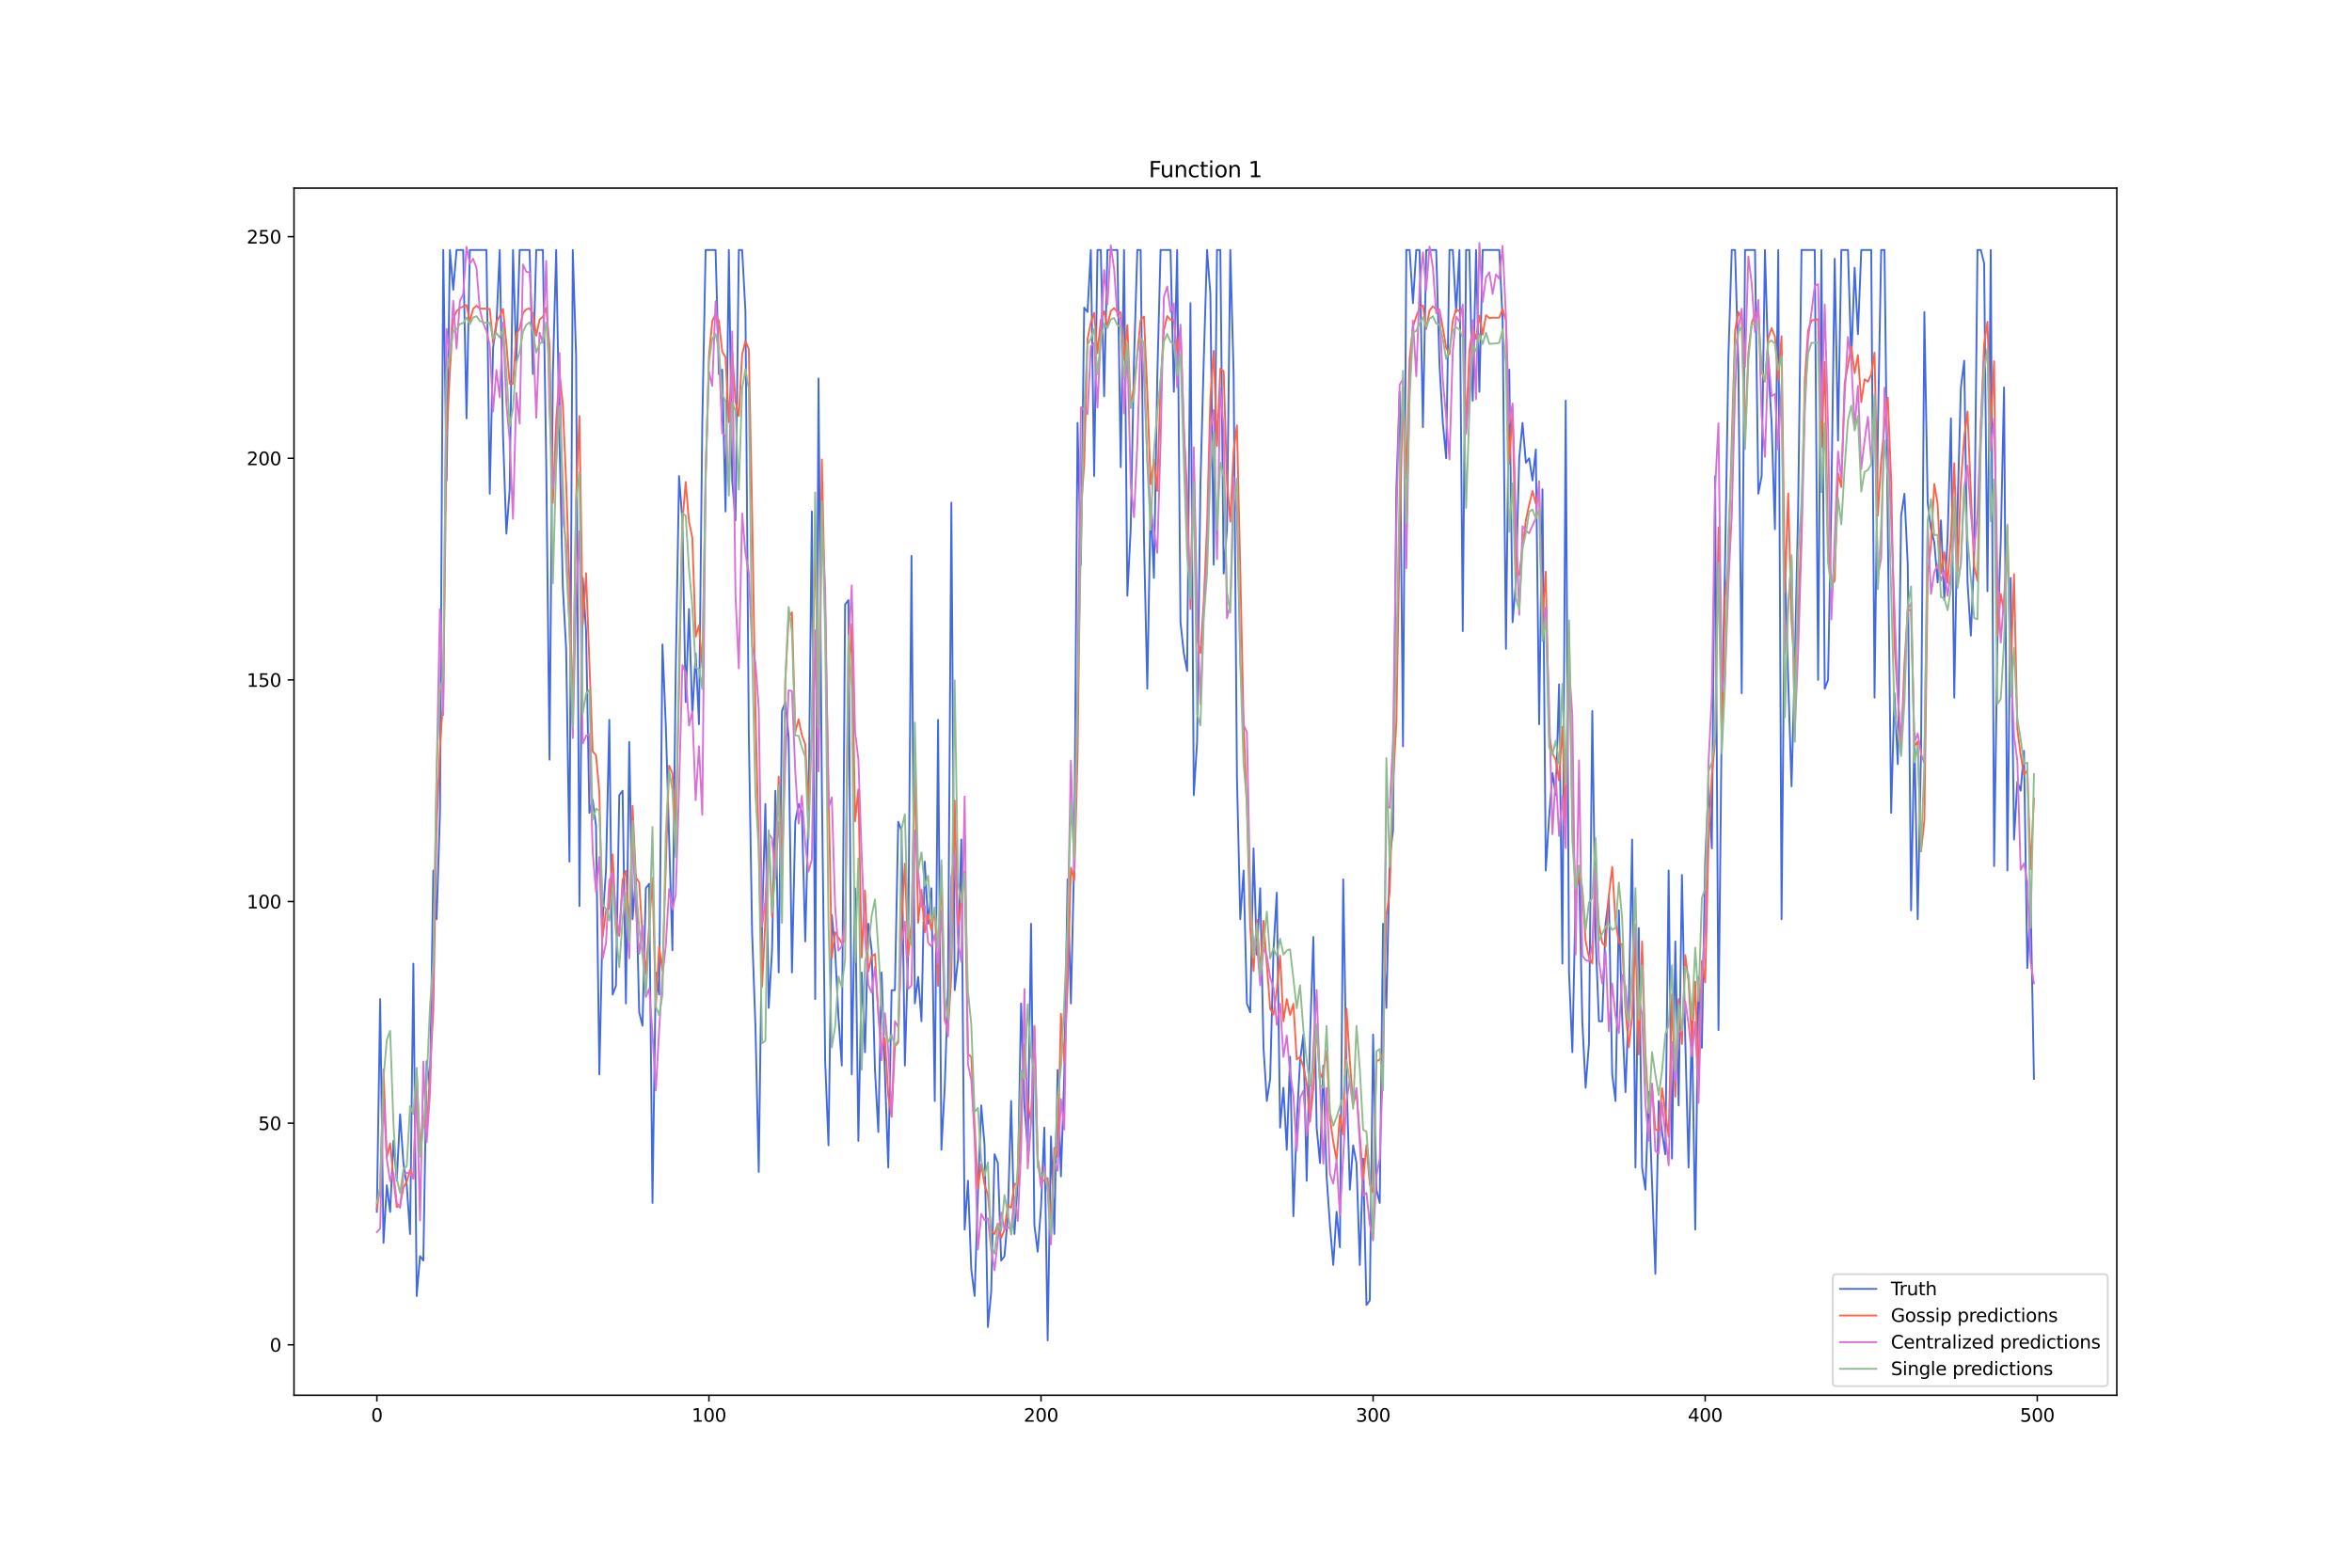 <?xml version="1.0" encoding="utf-8" standalone="no"?>
<!DOCTYPE svg PUBLIC "-//W3C//DTD SVG 1.1//EN"
  "http://www.w3.org/Graphics/SVG/1.1/DTD/svg11.dtd">
<svg xmlns:xlink="http://www.w3.org/1999/xlink" width="1296pt" height="864pt" viewBox="0 0 1296 864" xmlns="http://www.w3.org/2000/svg" version="1.1">
 <defs>
  <style type="text/css">*{stroke-linejoin: round; stroke-linecap: butt}</style>
 </defs>
 <g id="figure_1">
  <g id="patch_1">
   <path d="M 0 864 
L 1296 864 
L 1296 0 
L 0 0 
z
" style="fill: #ffffff"/>
  </g>
  <g id="axes_1">
   <g id="patch_2">
    <path d="M 162 768.96 
L 1166.4 768.96 
L 1166.4 103.68 
L 162 103.68 
z
" style="fill: #ffffff"/>
   </g>
   <g id="matplotlib.axis_1">
    <g id="xtick_1">
     <g id="line2d_1">
      <defs>
       <path id="mee28755e77" d="M 0 0 
L 0 3.5 
" style="stroke: #000000; stroke-width: 0.8"/>
      </defs>
      <g>
       <use xlink:href="#mee28755e77" x="207.655" y="768.96" style="stroke: #000000; stroke-width: 0.8"/>
      </g>
     </g>
     <g id="text_1">
      <!-- 0 -->
      <g transform="translate(204.473 783.558) scale(0.1 -0.1)">
       <defs>
        <path id="DejaVuSans-30" d="M 2034 4250 
Q 1547 4250 1301 3770 
Q 1056 3291 1056 2328 
Q 1056 1369 1301 889 
Q 1547 409 2034 409 
Q 2525 409 2770 889 
Q 3016 1369 3016 2328 
Q 3016 3291 2770 3770 
Q 2525 4250 2034 4250 
z
M 2034 4750 
Q 2819 4750 3233 4129 
Q 3647 3509 3647 2328 
Q 3647 1150 3233 529 
Q 2819 -91 2034 -91 
Q 1250 -91 836 529 
Q 422 1150 422 2328 
Q 422 3509 836 4129 
Q 1250 4750 2034 4750 
z
" transform="scale(0.016)"/>
       </defs>
       <use xlink:href="#DejaVuSans-30"/>
      </g>
     </g>
    </g>
    <g id="xtick_2">
     <g id="line2d_2">
      <g>
       <use xlink:href="#mee28755e77" x="390.639" y="768.96" style="stroke: #000000; stroke-width: 0.8"/>
      </g>
     </g>
     <g id="text_2">
      <!-- 100 -->
      <g transform="translate(381.095 783.558) scale(0.1 -0.1)">
       <defs>
        <path id="DejaVuSans-31" d="M 794 531 
L 1825 531 
L 1825 4091 
L 703 3866 
L 703 4441 
L 1819 4666 
L 2450 4666 
L 2450 531 
L 3481 531 
L 3481 0 
L 794 0 
L 794 531 
z
" transform="scale(0.016)"/>
       </defs>
       <use xlink:href="#DejaVuSans-31"/>
       <use xlink:href="#DejaVuSans-30" x="63.623"/>
       <use xlink:href="#DejaVuSans-30" x="127.246"/>
      </g>
     </g>
    </g>
    <g id="xtick_3">
     <g id="line2d_3">
      <g>
       <use xlink:href="#mee28755e77" x="573.623" y="768.96" style="stroke: #000000; stroke-width: 0.8"/>
      </g>
     </g>
     <g id="text_3">
      <!-- 200 -->
      <g transform="translate(564.079 783.558) scale(0.1 -0.1)">
       <defs>
        <path id="DejaVuSans-32" d="M 1228 531 
L 3431 531 
L 3431 0 
L 469 0 
L 469 531 
Q 828 903 1448 1529 
Q 2069 2156 2228 2338 
Q 2531 2678 2651 2914 
Q 2772 3150 2772 3378 
Q 2772 3750 2511 3984 
Q 2250 4219 1831 4219 
Q 1534 4219 1204 4116 
Q 875 4013 500 3803 
L 500 4441 
Q 881 4594 1212 4672 
Q 1544 4750 1819 4750 
Q 2544 4750 2975 4387 
Q 3406 4025 3406 3419 
Q 3406 3131 3298 2873 
Q 3191 2616 2906 2266 
Q 2828 2175 2409 1742 
Q 1991 1309 1228 531 
z
" transform="scale(0.016)"/>
       </defs>
       <use xlink:href="#DejaVuSans-32"/>
       <use xlink:href="#DejaVuSans-30" x="63.623"/>
       <use xlink:href="#DejaVuSans-30" x="127.246"/>
      </g>
     </g>
    </g>
    <g id="xtick_4">
     <g id="line2d_4">
      <g>
       <use xlink:href="#mee28755e77" x="756.607" y="768.96" style="stroke: #000000; stroke-width: 0.8"/>
      </g>
     </g>
     <g id="text_4">
      <!-- 300 -->
      <g transform="translate(747.063 783.558) scale(0.1 -0.1)">
       <defs>
        <path id="DejaVuSans-33" d="M 2597 2516 
Q 3050 2419 3304 2112 
Q 3559 1806 3559 1356 
Q 3559 666 3084 287 
Q 2609 -91 1734 -91 
Q 1441 -91 1130 -33 
Q 819 25 488 141 
L 488 750 
Q 750 597 1062 519 
Q 1375 441 1716 441 
Q 2309 441 2620 675 
Q 2931 909 2931 1356 
Q 2931 1769 2642 2001 
Q 2353 2234 1838 2234 
L 1294 2234 
L 1294 2753 
L 1863 2753 
Q 2328 2753 2575 2939 
Q 2822 3125 2822 3475 
Q 2822 3834 2567 4026 
Q 2313 4219 1838 4219 
Q 1578 4219 1281 4162 
Q 984 4106 628 3988 
L 628 4550 
Q 988 4650 1302 4700 
Q 1616 4750 1894 4750 
Q 2613 4750 3031 4423 
Q 3450 4097 3450 3541 
Q 3450 3153 3228 2886 
Q 3006 2619 2597 2516 
z
" transform="scale(0.016)"/>
       </defs>
       <use xlink:href="#DejaVuSans-33"/>
       <use xlink:href="#DejaVuSans-30" x="63.623"/>
       <use xlink:href="#DejaVuSans-30" x="127.246"/>
      </g>
     </g>
    </g>
    <g id="xtick_5">
     <g id="line2d_5">
      <g>
       <use xlink:href="#mee28755e77" x="939.591" y="768.96" style="stroke: #000000; stroke-width: 0.8"/>
      </g>
     </g>
     <g id="text_5">
      <!-- 400 -->
      <g transform="translate(930.047 783.558) scale(0.1 -0.1)">
       <defs>
        <path id="DejaVuSans-34" d="M 2419 4116 
L 825 1625 
L 2419 1625 
L 2419 4116 
z
M 2253 4666 
L 3047 4666 
L 3047 1625 
L 3713 1625 
L 3713 1100 
L 3047 1100 
L 3047 0 
L 2419 0 
L 2419 1100 
L 313 1100 
L 313 1709 
L 2253 4666 
z
" transform="scale(0.016)"/>
       </defs>
       <use xlink:href="#DejaVuSans-34"/>
       <use xlink:href="#DejaVuSans-30" x="63.623"/>
       <use xlink:href="#DejaVuSans-30" x="127.246"/>
      </g>
     </g>
    </g>
    <g id="xtick_6">
     <g id="line2d_6">
      <g>
       <use xlink:href="#mee28755e77" x="1122.575" y="768.96" style="stroke: #000000; stroke-width: 0.8"/>
      </g>
     </g>
     <g id="text_6">
      <!-- 500 -->
      <g transform="translate(1113.032 783.558) scale(0.1 -0.1)">
       <defs>
        <path id="DejaVuSans-35" d="M 691 4666 
L 3169 4666 
L 3169 4134 
L 1269 4134 
L 1269 2991 
Q 1406 3038 1543 3061 
Q 1681 3084 1819 3084 
Q 2600 3084 3056 2656 
Q 3513 2228 3513 1497 
Q 3513 744 3044 326 
Q 2575 -91 1722 -91 
Q 1428 -91 1123 -41 
Q 819 9 494 109 
L 494 744 
Q 775 591 1075 516 
Q 1375 441 1709 441 
Q 2250 441 2565 725 
Q 2881 1009 2881 1497 
Q 2881 1984 2565 2268 
Q 2250 2553 1709 2553 
Q 1456 2553 1204 2497 
Q 953 2441 691 2322 
L 691 4666 
z
" transform="scale(0.016)"/>
       </defs>
       <use xlink:href="#DejaVuSans-35"/>
       <use xlink:href="#DejaVuSans-30" x="63.623"/>
       <use xlink:href="#DejaVuSans-30" x="127.246"/>
      </g>
     </g>
    </g>
   </g>
   <g id="matplotlib.axis_2">
    <g id="ytick_1">
     <g id="line2d_7">
      <defs>
       <path id="m6840a56224" d="M 0 0 
L -3.5 0 
" style="stroke: #000000; stroke-width: 0.8"/>
      </defs>
      <g>
       <use xlink:href="#m6840a56224" x="162" y="741.163" style="stroke: #000000; stroke-width: 0.8"/>
      </g>
     </g>
     <g id="text_7">
      <!-- 0 -->
      <g transform="translate(148.637 744.962) scale(0.1 -0.1)">
       <use xlink:href="#DejaVuSans-30"/>
      </g>
     </g>
    </g>
    <g id="ytick_2">
     <g id="line2d_8">
      <g>
       <use xlink:href="#m6840a56224" x="162" y="619.017" style="stroke: #000000; stroke-width: 0.8"/>
      </g>
     </g>
     <g id="text_8">
      <!-- 50 -->
      <g transform="translate(142.275 622.816) scale(0.1 -0.1)">
       <use xlink:href="#DejaVuSans-35"/>
       <use xlink:href="#DejaVuSans-30" x="63.623"/>
      </g>
     </g>
    </g>
    <g id="ytick_3">
     <g id="line2d_9">
      <g>
       <use xlink:href="#m6840a56224" x="162" y="496.87" style="stroke: #000000; stroke-width: 0.8"/>
      </g>
     </g>
     <g id="text_9">
      <!-- 100 -->
      <g transform="translate(135.912 500.669) scale(0.1 -0.1)">
       <use xlink:href="#DejaVuSans-31"/>
       <use xlink:href="#DejaVuSans-30" x="63.623"/>
       <use xlink:href="#DejaVuSans-30" x="127.246"/>
      </g>
     </g>
    </g>
    <g id="ytick_4">
     <g id="line2d_10">
      <g>
       <use xlink:href="#m6840a56224" x="162" y="374.724" style="stroke: #000000; stroke-width: 0.8"/>
      </g>
     </g>
     <g id="text_10">
      <!-- 150 -->
      <g transform="translate(135.912 378.523) scale(0.1 -0.1)">
       <use xlink:href="#DejaVuSans-31"/>
       <use xlink:href="#DejaVuSans-35" x="63.623"/>
       <use xlink:href="#DejaVuSans-30" x="127.246"/>
      </g>
     </g>
    </g>
    <g id="ytick_5">
     <g id="line2d_11">
      <g>
       <use xlink:href="#m6840a56224" x="162" y="252.577" style="stroke: #000000; stroke-width: 0.8"/>
      </g>
     </g>
     <g id="text_11">
      <!-- 200 -->
      <g transform="translate(135.912 256.377) scale(0.1 -0.1)">
       <use xlink:href="#DejaVuSans-32"/>
       <use xlink:href="#DejaVuSans-30" x="63.623"/>
       <use xlink:href="#DejaVuSans-30" x="127.246"/>
      </g>
     </g>
    </g>
    <g id="ytick_6">
     <g id="line2d_12">
      <g>
       <use xlink:href="#m6840a56224" x="162" y="130.431" style="stroke: #000000; stroke-width: 0.8"/>
      </g>
     </g>
     <g id="text_12">
      <!-- 250 -->
      <g transform="translate(135.912 134.23) scale(0.1 -0.1)">
       <use xlink:href="#DejaVuSans-32"/>
       <use xlink:href="#DejaVuSans-35" x="63.623"/>
       <use xlink:href="#DejaVuSans-30" x="127.246"/>
      </g>
     </g>
    </g>
   </g>
   <g id="line2d_13">
    <path d="M 207.655 667.875 
L 209.484 550.615 
L 211.314 684.976 
L 213.144 653.218 
L 214.974 667.875 
L 216.804 628.788 
L 218.634 650.775 
L 220.463 614.131 
L 222.293 641.003 
L 224.123 653.218 
L 225.953 680.09 
L 227.783 531.071 
L 229.613 714.291 
L 231.442 692.304 
L 233.272 694.747 
L 235.102 584.816 
L 236.932 599.473 
L 238.762 479.77 
L 240.592 506.642 
L 242.422 448.012 
L 244.251 137.76 
L 246.081 264.792 
L 247.911 137.76 
L 249.741 159.746 
L 251.571 137.76 
L 255.23 137.76 
L 257.06 230.591 
L 258.89 137.76 
L 268.039 137.76 
L 269.869 272.121 
L 271.699 191.504 
L 273.529 179.29 
L 275.359 137.76 
L 277.189 240.363 
L 279.018 294.107 
L 280.848 269.678 
L 282.678 137.76 
L 284.508 198.833 
L 286.338 137.76 
L 291.827 137.76 
L 293.657 206.162 
L 295.487 137.76 
L 299.147 137.76 
L 300.976 255.02 
L 302.806 418.697 
L 304.636 206.162 
L 306.466 137.76 
L 308.296 242.806 
L 310.126 323.422 
L 311.956 357.623 
L 313.785 474.884 
L 315.615 137.76 
L 317.445 196.39 
L 319.275 499.313 
L 321.105 318.537 
L 322.935 347.852 
L 324.764 448.012 
L 326.594 440.683 
L 328.424 455.34 
L 330.254 592.144 
L 332.084 506.642 
L 333.914 479.77 
L 335.743 396.71 
L 337.573 548.172 
L 339.403 543.286 
L 341.233 438.24 
L 343.063 435.797 
L 344.893 553.058 
L 346.723 408.925 
L 348.552 506.642 
L 350.382 482.213 
L 352.212 557.943 
L 354.042 565.272 
L 355.872 489.541 
L 357.702 487.098 
L 359.531 662.989 
L 361.361 535.957 
L 363.191 548.172 
L 365.021 355.18 
L 366.851 399.153 
L 370.51 523.742 
L 372.34 369.838 
L 374.17 262.349 
L 376 286.778 
L 377.83 386.938 
L 379.66 335.637 
L 381.489 394.267 
L 383.319 360.066 
L 385.149 399.153 
L 386.979 233.034 
L 388.809 137.76 
L 394.298 137.76 
L 396.128 206.162 
L 397.958 203.719 
L 399.788 281.893 
L 401.618 137.76 
L 403.448 264.792 
L 405.277 286.778 
L 407.107 137.76 
L 408.937 137.76 
L 410.767 171.961 
L 412.597 404.039 
L 414.427 513.971 
L 416.256 565.272 
L 418.086 645.889 
L 419.916 509.085 
L 421.746 443.126 
L 423.576 555.5 
L 425.406 523.742 
L 427.236 435.797 
L 429.065 535.957 
L 430.895 391.824 
L 432.725 386.938 
L 434.555 406.482 
L 436.385 535.957 
L 438.215 452.898 
L 440.044 443.126 
L 441.874 448.012 
L 443.704 518.857 
L 445.534 445.569 
L 447.364 281.893 
L 449.194 550.615 
L 451.023 208.605 
L 452.853 433.354 
L 454.683 584.816 
L 456.513 631.231 
L 458.343 504.199 
L 460.173 523.742 
L 462.003 560.386 
L 463.832 587.259 
L 465.662 333.194 
L 467.492 330.751 
L 469.322 592.144 
L 471.152 489.541 
L 472.982 628.788 
L 474.811 535.957 
L 476.641 579.93 
L 478.471 509.085 
L 480.301 523.742 
L 482.131 589.701 
L 483.961 623.902 
L 485.79 535.957 
L 487.62 592.144 
L 489.45 643.446 
L 491.28 545.729 
L 493.11 545.729 
L 494.94 452.898 
L 496.77 457.783 
L 498.599 587.259 
L 500.429 523.742 
L 502.259 306.322 
L 504.089 553.058 
L 505.919 538.4 
L 507.749 562.829 
L 509.578 474.884 
L 511.408 509.085 
L 513.238 489.541 
L 515.068 606.802 
L 516.898 396.71 
L 518.728 633.674 
L 520.557 599.473 
L 522.387 543.286 
L 524.217 277.007 
L 526.047 545.729 
L 527.877 528.628 
L 529.707 462.669 
L 531.536 677.647 
L 533.366 650.775 
L 535.196 699.633 
L 537.026 714.291 
L 538.856 658.103 
L 540.686 609.245 
L 542.516 631.231 
L 544.345 731.391 
L 546.175 711.848 
L 548.005 636.117 
L 549.835 641.003 
L 551.665 694.747 
L 553.495 692.304 
L 555.324 670.318 
L 557.154 606.802 
L 558.984 680.09 
L 560.814 650.775 
L 562.644 553.058 
L 564.474 609.245 
L 566.303 633.674 
L 568.133 509.085 
L 569.963 675.204 
L 571.793 689.861 
L 573.623 665.432 
L 575.453 621.459 
L 577.283 738.72 
L 579.112 626.345 
L 580.942 680.09 
L 582.772 589.701 
L 584.602 648.332 
L 586.432 592.144 
L 588.262 484.656 
L 590.091 553.058 
L 591.921 472.441 
L 593.751 233.034 
L 595.581 311.208 
L 597.411 169.518 
L 599.241 171.961 
L 601.07 137.76 
L 602.9 262.349 
L 604.73 137.76 
L 606.56 137.76 
L 608.39 218.376 
L 610.22 137.76 
L 615.709 137.76 
L 617.539 257.463 
L 619.369 137.76 
L 621.199 328.308 
L 623.029 291.664 
L 624.858 198.833 
L 626.688 137.76 
L 628.518 137.76 
L 630.348 296.55 
L 632.178 379.61 
L 634.008 277.007 
L 635.837 318.537 
L 637.667 208.605 
L 639.497 137.76 
L 644.987 137.76 
L 646.817 215.934 
L 648.646 137.76 
L 650.476 342.966 
L 652.306 360.066 
L 654.136 369.838 
L 655.966 167.075 
L 657.796 438.24 
L 659.625 408.925 
L 661.455 267.235 
L 663.285 198.833 
L 665.115 137.76 
L 666.945 162.189 
L 668.775 311.208 
L 670.604 137.76 
L 672.434 137.76 
L 674.264 316.094 
L 676.094 291.664 
L 677.924 137.76 
L 679.754 206.162 
L 681.583 428.468 
L 683.413 506.642 
L 685.243 479.77 
L 687.073 553.058 
L 688.903 557.943 
L 690.733 467.555 
L 692.563 526.185 
L 694.392 489.541 
L 696.222 577.487 
L 698.052 606.802 
L 699.882 594.587 
L 701.712 523.742 
L 703.542 491.984 
L 705.371 621.459 
L 707.201 599.473 
L 709.031 633.674 
L 710.861 582.373 
L 712.691 670.318 
L 714.521 619.017 
L 716.35 584.816 
L 718.18 570.158 
L 720.01 650.775 
L 721.84 572.601 
L 723.67 516.414 
L 725.5 621.459 
L 727.33 641.003 
L 729.159 587.259 
L 730.989 648.332 
L 732.819 675.204 
L 734.649 697.19 
L 736.479 667.875 
L 738.309 687.419 
L 740.138 484.656 
L 741.968 594.587 
L 743.798 655.66 
L 745.628 631.231 
L 747.458 641.003 
L 749.288 697.19 
L 751.117 638.56 
L 752.947 719.177 
L 754.777 716.734 
L 756.607 570.158 
L 758.437 655.66 
L 760.267 662.989 
L 762.097 509.085 
L 763.926 555.5 
L 765.756 472.441 
L 767.586 457.783 
L 769.416 269.678 
L 771.246 215.934 
L 773.076 411.368 
L 774.905 137.76 
L 776.735 137.76 
L 778.565 167.075 
L 780.395 137.76 
L 782.225 137.76 
L 784.055 235.477 
L 785.884 137.76 
L 791.374 137.76 
L 793.204 201.276 
L 795.034 233.034 
L 796.864 252.577 
L 798.693 137.76 
L 800.523 137.76 
L 802.353 171.961 
L 804.183 137.76 
L 806.013 347.852 
L 807.843 137.76 
L 809.672 137.76 
L 811.502 220.819 
L 813.332 137.76 
L 815.162 215.934 
L 816.992 137.76 
L 826.141 137.76 
L 827.971 176.847 
L 829.801 357.623 
L 831.63 203.719 
L 833.46 342.966 
L 835.29 320.979 
L 837.12 252.577 
L 838.95 233.034 
L 840.78 255.02 
L 842.61 252.577 
L 844.439 264.792 
L 846.269 247.692 
L 848.099 399.153 
L 849.929 269.678 
L 851.759 479.77 
L 853.589 450.455 
L 855.418 426.025 
L 857.248 438.24 
L 859.078 377.167 
L 860.908 531.071 
L 862.738 220.819 
L 864.568 535.957 
L 866.397 579.93 
L 868.227 491.984 
L 870.057 477.327 
L 871.887 562.829 
L 873.717 599.473 
L 875.547 575.044 
L 877.377 391.824 
L 879.206 516.414 
L 881.036 562.829 
L 882.866 562.829 
L 884.696 509.085 
L 886.526 494.427 
L 888.356 592.144 
L 890.185 606.802 
L 892.015 501.756 
L 893.845 560.386 
L 895.675 601.916 
L 897.505 553.058 
L 899.335 462.669 
L 901.164 643.446 
L 902.994 511.528 
L 904.824 643.446 
L 906.654 655.66 
L 908.484 601.916 
L 912.144 702.076 
L 913.973 606.802 
L 915.803 623.902 
L 917.633 636.117 
L 919.463 479.77 
L 921.293 638.56 
L 923.123 518.857 
L 924.952 609.245 
L 926.782 482.213 
L 928.612 572.601 
L 930.442 643.446 
L 932.272 562.829 
L 934.102 677.647 
L 935.931 538.4 
L 937.761 577.487 
L 939.591 474.884 
L 941.421 433.354 
L 943.251 467.555 
L 945.081 262.349 
L 946.911 567.715 
L 948.74 394.267 
L 950.57 308.765 
L 952.4 196.39 
L 954.23 137.76 
L 956.06 137.76 
L 957.89 201.276 
L 959.719 382.053 
L 961.549 137.76 
L 967.039 137.76 
L 968.869 272.121 
L 970.698 262.349 
L 972.528 137.76 
L 974.358 201.276 
L 976.188 233.034 
L 978.018 291.664 
L 979.848 137.76 
L 981.678 506.642 
L 983.507 311.208 
L 985.337 374.724 
L 987.167 433.354 
L 988.997 364.952 
L 990.827 279.45 
L 992.657 137.76 
L 999.976 137.76 
L 1001.806 374.724 
L 1003.636 137.76 
L 1005.465 379.61 
L 1007.295 374.724 
L 1009.125 274.564 
L 1010.955 142.646 
L 1012.785 242.806 
L 1014.615 137.76 
L 1018.274 137.76 
L 1020.104 198.833 
L 1021.934 147.532 
L 1023.764 184.176 
L 1025.594 137.76 
L 1031.083 137.76 
L 1032.913 384.496 
L 1034.743 237.92 
L 1036.573 137.76 
L 1038.403 137.76 
L 1042.062 448.012 
L 1043.892 382.053 
L 1045.722 421.139 
L 1047.552 284.336 
L 1049.382 272.121 
L 1051.211 311.208 
L 1053.041 501.756 
L 1054.871 404.039 
L 1056.701 506.642 
L 1058.531 413.811 
L 1060.361 171.961 
L 1062.191 277.007 
L 1064.02 291.664 
L 1065.85 298.993 
L 1067.68 320.979 
L 1069.51 286.778 
L 1071.34 330.751 
L 1073.17 296.55 
L 1074.999 230.591 
L 1076.829 384.496 
L 1078.659 279.45 
L 1080.489 213.491 
L 1082.319 198.833 
L 1084.149 320.979 
L 1085.978 350.295 
L 1087.808 306.322 
L 1089.638 137.76 
L 1091.468 137.76 
L 1093.298 145.089 
L 1095.128 325.865 
L 1096.958 137.76 
L 1098.787 477.327 
L 1100.617 352.737 
L 1102.447 298.993 
L 1104.277 213.491 
L 1106.107 479.77 
L 1107.937 318.537 
L 1109.766 462.669 
L 1111.596 430.911 
L 1113.426 435.797 
L 1115.256 413.811 
L 1117.086 533.514 
L 1118.916 496.87 
L 1120.745 594.587 
L 1120.745 594.587 
" clip-path="url(#p7996b3b58b)" style="fill: none; stroke: #4169e1; stroke-linecap: square"/>
   </g>
   <g id="line2d_14">
    <path d="M 207.655 666.096 
L 209.484 654.826 
L 211.314 589.386 
L 213.144 637.691 
L 214.974 630.165 
L 216.804 649.684 
L 218.634 665.278 
L 220.463 664.202 
L 222.293 654.427 
L 224.123 651.271 
L 225.953 644.785 
L 227.783 649.574 
L 229.613 590.646 
L 231.442 634.261 
L 233.272 615.12 
L 235.102 624.541 
L 238.762 557.172 
L 240.592 454.982 
L 242.422 412.228 
L 244.251 384.603 
L 246.081 241.779 
L 247.911 204.149 
L 249.741 175.745 
L 251.571 171.559 
L 253.401 169.711 
L 257.06 168.15 
L 258.89 177.236 
L 260.72 170.12 
L 262.55 168.509 
L 264.38 170.09 
L 266.209 170.075 
L 269.869 170.279 
L 271.699 189.051 
L 273.529 177.439 
L 275.359 174.287 
L 277.189 170.229 
L 279.018 189.555 
L 280.848 211.512 
L 282.678 211.495 
L 284.508 184.244 
L 286.338 181.061 
L 288.168 172.589 
L 289.997 170.446 
L 291.827 170.054 
L 293.657 172.689 
L 295.487 184.989 
L 297.317 176.175 
L 299.147 174.516 
L 300.976 169.636 
L 302.806 190.875 
L 304.636 277.165 
L 306.466 232.137 
L 308.296 205.716 
L 310.126 222.943 
L 311.956 265.697 
L 313.785 321.241 
L 315.615 394.991 
L 317.445 274.193 
L 319.275 229.266 
L 321.105 344.077 
L 322.935 315.92 
L 326.594 414.195 
L 328.424 416.215 
L 330.254 436.601 
L 332.084 516.281 
L 333.914 501.83 
L 335.743 500.691 
L 337.573 470.84 
L 339.403 508.272 
L 341.233 515.763 
L 343.063 484.994 
L 344.893 479.904 
L 346.723 513.402 
L 348.552 444.132 
L 350.382 483.444 
L 352.212 486.335 
L 354.042 516.584 
L 355.872 536.576 
L 359.531 483.942 
L 361.361 555.208 
L 363.191 521.686 
L 365.021 535.117 
L 368.681 421.985 
L 370.51 426.126 
L 372.34 455.111 
L 374.17 378.524 
L 376 288.276 
L 377.83 265.649 
L 379.66 287.624 
L 381.489 296.402 
L 383.319 350.959 
L 385.149 344.652 
L 386.979 367.776 
L 388.809 264.838 
L 390.639 196.327 
L 392.469 177.007 
L 394.298 172.92 
L 396.128 176.976 
L 397.958 193.827 
L 399.788 196.837 
L 401.618 232.758 
L 403.448 193.51 
L 405.277 221.195 
L 407.107 229.283 
L 408.937 195.317 
L 410.767 187.942 
L 412.597 192.366 
L 414.427 281.939 
L 416.256 392.383 
L 418.086 465.845 
L 419.916 543.809 
L 421.746 506.939 
L 423.576 460.573 
L 425.406 505.214 
L 427.236 471.955 
L 429.065 427.939 
L 430.895 483.493 
L 432.725 375.559 
L 434.555 340.021 
L 436.385 337.468 
L 438.215 403.365 
L 440.044 396.409 
L 441.874 405.248 
L 443.704 410.203 
L 445.534 444.127 
L 447.364 401.715 
L 449.194 290.13 
L 451.023 408.833 
L 452.853 253.216 
L 454.683 338.007 
L 458.343 527.86 
L 460.173 513.787 
L 463.832 519.836 
L 465.662 518.288 
L 467.492 379.829 
L 469.322 343.929 
L 471.152 452.59 
L 472.982 435.112 
L 474.811 527.711 
L 476.641 490.825 
L 478.471 535.448 
L 480.301 527.084 
L 482.131 525.779 
L 483.961 558.984 
L 485.79 577.871 
L 487.62 572.213 
L 489.45 603.873 
L 491.28 615.556 
L 493.11 576.701 
L 494.94 574.474 
L 496.77 507.507 
L 498.599 475.977 
L 500.429 526.847 
L 502.259 508.195 
L 504.089 424.828 
L 505.919 508.572 
L 507.749 490.413 
L 509.578 513.853 
L 511.408 503.773 
L 513.238 512.424 
L 515.068 500.392 
L 516.898 543.437 
L 518.728 477.049 
L 520.557 562.387 
L 522.387 567.351 
L 524.217 537.508 
L 526.047 441.212 
L 527.877 511.684 
L 531.536 480.31 
L 533.366 581.023 
L 535.196 582.544 
L 537.026 620.182 
L 538.856 655.103 
L 540.686 641.665 
L 542.516 652.99 
L 544.345 658.42 
L 546.175 678.328 
L 548.005 680.083 
L 549.835 674.349 
L 551.665 682.249 
L 553.495 677.802 
L 555.324 664.294 
L 557.154 665.651 
L 558.984 652.307 
L 560.814 653.243 
L 562.644 615.519 
L 564.474 575.343 
L 566.303 608.173 
L 568.133 618.069 
L 569.963 565.812 
L 571.793 638.495 
L 573.623 649.682 
L 575.453 650.723 
L 577.283 649.261 
L 579.112 676.381 
L 580.942 632.629 
L 582.772 637.586 
L 584.602 558.711 
L 586.432 585.409 
L 588.262 544.412 
L 590.091 478.268 
L 591.921 485.188 
L 593.751 416.852 
L 595.581 281.839 
L 597.411 255.989 
L 599.241 186.969 
L 601.07 177.9 
L 602.9 172.393 
L 604.73 194.678 
L 606.56 176.458 
L 608.39 171.554 
L 610.22 179.759 
L 612.05 171.397 
L 613.879 169.798 
L 615.709 172.125 
L 617.539 172.222 
L 619.369 198.214 
L 621.199 179.166 
L 623.029 223.793 
L 624.858 213.213 
L 628.518 176.419 
L 630.348 174.439 
L 632.178 216.026 
L 634.008 266.907 
L 635.837 253.12 
L 637.667 270.554 
L 639.497 211.026 
L 641.327 182.096 
L 643.157 174.15 
L 644.987 176.221 
L 646.817 176.488 
L 648.646 194.12 
L 650.476 180.876 
L 652.306 236.428 
L 654.136 270.809 
L 655.966 335.668 
L 657.796 256.819 
L 659.625 352.185 
L 661.455 359.9 
L 663.285 331.645 
L 665.115 289.536 
L 666.945 219.435 
L 668.775 193.37 
L 670.604 245.791 
L 672.434 203.228 
L 674.264 204.707 
L 676.094 264.945 
L 677.924 287.555 
L 679.754 248.359 
L 681.583 234.441 
L 683.413 313.971 
L 685.243 398.512 
L 687.073 445.701 
L 688.903 511.53 
L 690.733 535.148 
L 692.563 507.001 
L 694.392 536.135 
L 696.222 507.511 
L 699.882 555.883 
L 701.712 559.192 
L 703.542 545.577 
L 705.371 526.713 
L 707.201 562.87 
L 709.031 550.649 
L 710.861 559.377 
L 712.691 553.203 
L 714.521 583.909 
L 716.35 582.526 
L 718.18 587.811 
L 720.01 597.176 
L 721.84 618.184 
L 723.67 599.929 
L 725.5 564.863 
L 727.33 594.468 
L 729.159 590.46 
L 730.989 579.182 
L 732.819 616.062 
L 734.649 629.178 
L 736.479 639.455 
L 738.309 614.453 
L 740.138 625.399 
L 741.968 555.837 
L 743.798 584.838 
L 745.628 608.8 
L 747.458 601.505 
L 751.117 650.058 
L 752.947 631.181 
L 754.777 652.657 
L 756.607 657.218 
L 758.437 584.992 
L 760.267 583.932 
L 762.097 580.016 
L 763.926 504.245 
L 765.756 491.589 
L 767.586 431.597 
L 769.416 398.289 
L 771.246 297.053 
L 773.076 213.647 
L 774.905 263.929 
L 776.735 197.639 
L 778.565 180.106 
L 780.395 174.314 
L 782.225 169.542 
L 784.055 168.328 
L 785.884 181.247 
L 787.714 171.147 
L 789.544 168.812 
L 791.374 170.581 
L 793.204 170.712 
L 795.034 180.832 
L 796.864 191.688 
L 798.693 195.244 
L 800.523 176.665 
L 802.353 170.348 
L 804.183 171.621 
L 806.013 171.623 
L 807.843 236.483 
L 809.672 193.219 
L 811.502 180.753 
L 813.332 186.782 
L 815.162 174.059 
L 816.992 184.446 
L 818.822 173.66 
L 820.651 175.313 
L 822.481 175.056 
L 824.311 175.122 
L 826.141 175.034 
L 827.971 170.288 
L 829.801 176.706 
L 831.63 255.549 
L 833.46 224.946 
L 835.29 314.743 
L 837.12 316.963 
L 840.78 286.754 
L 842.61 278.108 
L 844.439 270.611 
L 846.269 277.569 
L 848.099 270.074 
L 849.929 341.141 
L 851.759 315.089 
L 853.589 405.063 
L 855.418 415.192 
L 857.248 418.718 
L 859.078 430.186 
L 860.908 400.568 
L 862.738 453.769 
L 864.568 348.072 
L 866.397 450.419 
L 868.227 493.239 
L 870.057 481.653 
L 871.887 490.726 
L 873.717 518.687 
L 875.547 527.597 
L 877.377 530.975 
L 879.206 478.894 
L 881.036 509.644 
L 882.866 519.581 
L 884.696 521.775 
L 886.526 493.29 
L 888.356 477.766 
L 890.185 507.713 
L 892.015 519.393 
L 893.845 520.524 
L 895.675 556.341 
L 897.505 577.218 
L 899.335 560.174 
L 901.164 516.767 
L 902.994 581.152 
L 904.824 518.827 
L 906.654 580.298 
L 908.484 612.503 
L 910.314 598.92 
L 912.144 622.421 
L 913.973 623.213 
L 915.803 599.695 
L 919.463 626.384 
L 921.293 547.963 
L 923.123 604.42 
L 924.952 550.65 
L 926.782 575.387 
L 928.612 526.433 
L 930.442 541.059 
L 932.272 574.755 
L 934.102 541.007 
L 935.931 593.296 
L 937.761 529.585 
L 939.591 541.438 
L 941.421 464.798 
L 943.251 427.553 
L 945.081 408.114 
L 946.911 290.662 
L 948.74 408.968 
L 950.57 328.911 
L 952.4 308.604 
L 954.23 242.728 
L 956.06 182.18 
L 957.89 171.953 
L 959.719 176.175 
L 961.549 240.43 
L 963.379 194.557 
L 965.209 177.962 
L 967.039 173.407 
L 968.869 171.657 
L 970.698 204.461 
L 972.528 210.339 
L 974.358 186.292 
L 976.188 180.884 
L 978.018 185.393 
L 979.848 209.771 
L 981.678 185.267 
L 983.507 326.597 
L 985.337 271.938 
L 987.167 342.156 
L 988.997 373.244 
L 990.827 339.639 
L 992.657 289.907 
L 994.486 209.261 
L 996.316 182.022 
L 998.146 176.742 
L 999.976 176.11 
L 1001.806 175.996 
L 1003.636 246.335 
L 1005.465 199.45 
L 1007.295 300.667 
L 1009.125 321.916 
L 1010.955 320.175 
L 1012.785 260.829 
L 1014.615 268.395 
L 1016.444 211.32 
L 1020.104 191.059 
L 1021.934 205.688 
L 1023.764 195.664 
L 1025.594 221.664 
L 1027.424 209.017 
L 1029.253 210.387 
L 1031.083 206.3 
L 1032.913 194.384 
L 1034.743 284.154 
L 1036.573 253.931 
L 1038.403 234.09 
L 1040.232 219.172 
L 1042.062 264.727 
L 1043.892 355.679 
L 1047.552 411.556 
L 1049.382 365.647 
L 1051.211 336.338 
L 1053.041 336.093 
L 1054.871 411.438 
L 1056.701 408.634 
L 1058.531 469.262 
L 1060.361 452.336 
L 1062.191 317.418 
L 1064.02 300.172 
L 1065.85 266.76 
L 1067.68 277.742 
L 1069.51 316.046 
L 1071.34 304.324 
L 1073.17 321.24 
L 1074.999 296.835 
L 1076.829 255.318 
L 1078.659 315.184 
L 1080.489 266.142 
L 1082.319 240.931 
L 1084.149 226.768 
L 1085.978 271.599 
L 1087.808 312.105 
L 1089.638 320.312 
L 1091.468 234.866 
L 1093.298 189.384 
L 1095.128 177.343 
L 1096.958 234.868 
L 1098.787 199.06 
L 1100.617 350.236 
L 1102.447 327.347 
L 1104.277 337.261 
L 1106.107 290.339 
L 1107.937 371.297 
L 1109.766 316.437 
L 1111.596 401.781 
L 1113.426 416.089 
L 1115.256 426.954 
L 1117.086 424.653 
L 1118.916 479.018 
L 1120.745 440.038 
L 1120.745 440.038 
" clip-path="url(#p7996b3b58b)" style="fill: none; stroke: #ff6347; stroke-linecap: square"/>
   </g>
   <g id="line2d_15">
    <path d="M 207.655 679.068 
L 209.484 677.043 
L 211.314 604.414 
L 213.144 638.965 
L 214.974 650.977 
L 216.804 646.282 
L 218.634 662.836 
L 220.463 665.676 
L 222.293 647.316 
L 224.123 646.354 
L 225.953 646.752 
L 227.783 649.553 
L 229.613 600.137 
L 231.442 672.633 
L 233.272 585.046 
L 235.102 629.555 
L 236.932 602.729 
L 238.762 535.943 
L 240.592 425.672 
L 242.422 335.868 
L 244.251 394.165 
L 246.081 181.262 
L 247.911 196.579 
L 249.741 165.811 
L 251.571 192.173 
L 253.401 165.961 
L 255.23 162.155 
L 257.06 136.052 
L 258.89 145.432 
L 260.72 142.6 
L 262.55 147.729 
L 264.38 170.514 
L 266.209 178.059 
L 268.039 182.297 
L 269.869 190.312 
L 271.699 226.81 
L 273.529 203.882 
L 275.359 219.085 
L 277.189 177.826 
L 279.018 222.422 
L 280.848 242.488 
L 282.678 285.967 
L 284.508 216.518 
L 286.338 233.461 
L 288.168 145.796 
L 289.997 149.816 
L 291.827 150.162 
L 293.657 181.417 
L 295.487 230.223 
L 297.317 183.359 
L 299.147 188.919 
L 300.976 143.782 
L 302.806 226.705 
L 304.636 269.551 
L 306.466 252.473 
L 308.296 194.581 
L 310.126 286.021 
L 311.956 298.366 
L 313.785 346.702 
L 315.615 406.737 
L 317.445 328.208 
L 319.275 292.782 
L 321.105 409.754 
L 322.935 405.559 
L 324.764 404.469 
L 326.594 469.746 
L 328.424 491.711 
L 330.254 472.306 
L 332.084 528.244 
L 333.914 519.735 
L 335.743 485.358 
L 337.573 481.005 
L 339.403 504.231 
L 341.233 514.545 
L 343.063 488.667 
L 344.893 498.539 
L 346.723 528.19 
L 348.552 460.959 
L 350.382 501.872 
L 352.212 525.706 
L 354.042 510.143 
L 355.872 549.447 
L 357.702 544.973 
L 359.531 569.722 
L 361.361 600.99 
L 363.191 567.837 
L 365.021 537.823 
L 366.851 521.334 
L 368.681 489.998 
L 370.51 501.172 
L 372.34 493.08 
L 374.17 434.796 
L 376 366.561 
L 377.83 370.646 
L 379.66 399.935 
L 381.489 392.15 
L 383.319 441.023 
L 385.149 411.272 
L 386.979 449.072 
L 388.809 261.606 
L 390.639 204.999 
L 392.469 212.711 
L 394.298 165.999 
L 396.128 194.64 
L 397.958 238.755 
L 399.788 240.222 
L 401.618 267.752 
L 403.448 182.671 
L 405.277 327.957 
L 407.107 368.411 
L 408.937 283.019 
L 410.767 305.006 
L 412.597 315.726 
L 414.427 356.235 
L 416.256 365.31 
L 418.086 390.222 
L 419.916 510.839 
L 421.746 496.244 
L 423.576 459.496 
L 425.406 462.048 
L 427.236 483.962 
L 429.065 452.927 
L 430.895 479.204 
L 432.725 419.467 
L 434.555 380.475 
L 436.385 380.9 
L 438.215 425.223 
L 440.044 453.912 
L 441.874 438.557 
L 443.704 464.879 
L 445.534 480.372 
L 447.364 473.622 
L 449.194 347.407 
L 451.023 425.114 
L 452.853 286.132 
L 454.683 324.608 
L 456.513 445.493 
L 458.343 439.449 
L 460.173 499.6 
L 462.003 523.88 
L 463.832 521.568 
L 465.662 507.196 
L 467.492 357.43 
L 469.322 322.632 
L 471.152 403.138 
L 472.982 418.536 
L 474.811 472.207 
L 476.641 515.612 
L 478.471 542.733 
L 480.301 547.059 
L 482.131 532.899 
L 483.961 557.077 
L 485.79 584.333 
L 487.62 558.438 
L 489.45 579.065 
L 491.28 615.01 
L 493.11 562.811 
L 494.94 566.059 
L 496.77 519.871 
L 498.599 507.914 
L 500.429 545.037 
L 502.259 543.08 
L 504.089 457.622 
L 505.919 480.783 
L 507.749 499.828 
L 509.578 499.251 
L 511.408 519.553 
L 513.238 521.63 
L 515.068 515.192 
L 516.898 531.216 
L 518.728 501.886 
L 520.557 559.451 
L 522.387 571.184 
L 524.217 483.358 
L 526.047 470.459 
L 527.877 519.475 
L 529.707 530.035 
L 531.536 439.009 
L 533.366 586.578 
L 535.196 595.345 
L 537.026 626.901 
L 538.856 688.637 
L 540.686 669.014 
L 542.516 672.425 
L 544.345 671.507 
L 546.175 688.536 
L 548.005 700.084 
L 549.835 683.05 
L 551.665 668.294 
L 553.495 677.707 
L 555.324 676.281 
L 557.154 677.556 
L 558.984 659.915 
L 560.814 672.928 
L 562.644 633.736 
L 564.474 545.081 
L 566.303 644.011 
L 568.133 618.743 
L 569.963 565.391 
L 571.793 638.913 
L 573.623 654.497 
L 575.453 643.253 
L 577.283 656.752 
L 579.112 685.848 
L 580.942 640.104 
L 582.772 645.259 
L 584.602 605.677 
L 586.432 622.573 
L 588.262 510.405 
L 590.091 419.196 
L 591.921 479.959 
L 593.751 375.932 
L 595.581 224.437 
L 597.411 225.98 
L 599.241 228.222 
L 601.07 190.761 
L 602.9 189.041 
L 604.73 224.584 
L 606.56 184.49 
L 608.39 148.82 
L 610.22 167.83 
L 612.05 135.25 
L 613.879 148.035 
L 615.709 174.061 
L 617.539 175.939 
L 619.369 227.835 
L 621.199 192.41 
L 623.029 266.116 
L 624.858 285.047 
L 626.688 244.75 
L 628.518 186.029 
L 630.348 207.331 
L 632.178 252.916 
L 634.008 278.437 
L 635.837 292.388 
L 637.667 304.698 
L 639.497 243.894 
L 641.327 163.7 
L 643.157 157.848 
L 644.987 171.932 
L 646.817 167.345 
L 648.646 213.52 
L 650.476 178.919 
L 652.306 235.922 
L 654.136 287.354 
L 655.966 324.19 
L 657.796 246.512 
L 659.625 334.547 
L 661.455 387.952 
L 663.285 336.216 
L 665.115 306.077 
L 666.945 237.073 
L 668.775 225.98 
L 670.604 308.178 
L 672.434 213.891 
L 674.264 236.169 
L 676.094 340.806 
L 677.924 333.293 
L 679.754 262.761 
L 681.583 284.336 
L 683.413 363.831 
L 685.243 399.463 
L 687.073 403.554 
L 688.903 491.713 
L 690.733 522.002 
L 692.563 519.05 
L 694.392 542.961 
L 696.222 522.081 
L 698.052 526.864 
L 699.882 538.745 
L 701.712 544.455 
L 703.542 564.809 
L 705.371 553.296 
L 707.201 582.512 
L 709.031 570.724 
L 710.861 591.132 
L 712.691 603.684 
L 714.521 634.28 
L 716.35 605.015 
L 718.18 601.193 
L 720.01 625.768 
L 721.84 613.162 
L 723.67 578.096 
L 725.5 545.617 
L 727.33 597.234 
L 729.159 641.382 
L 730.989 599.563 
L 732.819 647.139 
L 734.649 652.324 
L 736.479 639.521 
L 738.309 669.682 
L 740.138 637.044 
L 741.968 606.441 
L 743.798 595.231 
L 745.628 607.152 
L 747.458 599.537 
L 749.288 631.03 
L 751.117 658.953 
L 752.947 657.496 
L 754.777 674.501 
L 756.607 683.661 
L 758.437 648.135 
L 760.267 638.527 
L 762.097 587.482 
L 763.926 444.092 
L 765.756 445.223 
L 767.586 408.319 
L 769.416 291.408 
L 771.246 212.027 
L 773.076 208.8 
L 774.905 313.169 
L 776.735 213.926 
L 778.565 176.789 
L 780.395 207.357 
L 782.225 158.385 
L 784.055 139.034 
L 785.884 159.761 
L 787.714 135.867 
L 789.544 147.285 
L 791.374 172.694 
L 793.204 170.52 
L 795.034 209.685 
L 796.864 229.558 
L 798.693 253.151 
L 800.523 193.282 
L 802.353 174.59 
L 804.183 177.19 
L 806.013 167.789 
L 807.843 239.157 
L 809.672 215.554 
L 811.502 176.396 
L 813.332 219.971 
L 815.162 133.92 
L 816.992 166.401 
L 818.822 152.911 
L 820.651 150.018 
L 822.481 162.015 
L 824.311 151.221 
L 826.141 153.617 
L 827.971 135.477 
L 829.801 174.302 
L 831.63 233.264 
L 833.46 222.369 
L 835.29 284.455 
L 837.12 338.806 
L 838.95 290.019 
L 840.78 292.575 
L 842.61 293.881 
L 844.439 289.604 
L 846.269 285.725 
L 848.099 265.243 
L 849.929 350.055 
L 851.759 334.793 
L 853.589 388.896 
L 855.418 459.703 
L 857.248 426.696 
L 859.078 460.719 
L 860.908 438.835 
L 862.738 467.384 
L 864.568 367.382 
L 866.397 394.244 
L 868.227 526.107 
L 870.057 419.056 
L 871.887 526.746 
L 873.717 529.07 
L 875.547 529.786 
L 877.377 520.62 
L 879.206 477.469 
L 881.036 529.732 
L 882.866 542.104 
L 884.696 524.248 
L 886.526 568.301 
L 888.356 542.023 
L 890.185 559.856 
L 892.015 569.322 
L 893.845 537.296 
L 895.675 543.603 
L 897.505 565.766 
L 899.335 536.002 
L 901.164 509.673 
L 902.994 549.025 
L 904.824 559.546 
L 906.654 608.054 
L 908.484 628.714 
L 910.314 597.175 
L 912.144 634.37 
L 913.973 635.771 
L 915.803 607.844 
L 919.463 642.237 
L 921.293 574.246 
L 923.123 596.08 
L 924.952 569.528 
L 926.782 566.757 
L 928.612 551.921 
L 930.442 564.554 
L 932.272 582.276 
L 934.102 563.168 
L 935.931 607.881 
L 937.761 539.485 
L 939.591 510.504 
L 941.421 420.347 
L 943.251 383.64 
L 945.081 268.827 
L 946.911 233.29 
L 948.74 381.027 
L 950.57 371.391 
L 952.4 320.992 
L 954.23 284.442 
L 956.06 215.088 
L 957.89 181.035 
L 959.719 170.122 
L 961.549 202.4 
L 963.379 141.326 
L 965.209 156.001 
L 967.039 182.96 
L 968.869 165.311 
L 970.698 229.169 
L 972.528 251.805 
L 974.358 196.174 
L 976.188 218.313 
L 978.018 217.061 
L 979.848 247.871 
L 981.678 211.64 
L 983.507 359.99 
L 987.167 308.087 
L 988.997 402.175 
L 990.827 358.769 
L 992.657 299.628 
L 994.486 226.964 
L 996.316 186.544 
L 999.976 157.543 
L 1001.806 156.624 
L 1003.636 231.266 
L 1005.465 167.837 
L 1007.295 235.048 
L 1009.125 341.42 
L 1010.955 297.015 
L 1012.785 248.836 
L 1014.615 263.978 
L 1016.444 217.75 
L 1018.274 185.731 
L 1020.104 199.079 
L 1021.934 235.83 
L 1023.764 212.658 
L 1025.594 258.531 
L 1027.424 242.881 
L 1029.253 229.71 
L 1031.083 253.889 
L 1032.913 226.74 
L 1034.743 317.549 
L 1036.573 307.69 
L 1038.403 213.678 
L 1040.232 243.127 
L 1042.062 286.717 
L 1045.722 383.977 
L 1047.552 407.643 
L 1049.382 376.465 
L 1051.211 335.465 
L 1053.041 332.438 
L 1054.871 409.163 
L 1056.701 404.183 
L 1058.531 415.38 
L 1060.361 420.71 
L 1062.191 289.465 
L 1064.02 327.342 
L 1065.85 315.217 
L 1067.68 311.363 
L 1069.51 319.965 
L 1071.34 314.594 
L 1073.17 328.402 
L 1074.999 315.394 
L 1076.829 287.37 
L 1078.659 322.386 
L 1080.489 310.642 
L 1082.319 268.735 
L 1084.149 256.561 
L 1085.978 282.798 
L 1087.808 303.403 
L 1089.638 283.245 
L 1091.468 234.257 
L 1093.298 199.304 
L 1095.128 194.221 
L 1096.958 248.388 
L 1098.787 230.592 
L 1100.617 315.893 
L 1102.447 354.21 
L 1106.107 303.607 
L 1107.937 363.818 
L 1109.766 405.398 
L 1111.596 419.291 
L 1113.426 479.345 
L 1115.256 475.877 
L 1117.086 485.909 
L 1118.916 530.228 
L 1120.745 541.945 
L 1120.745 541.945 
" clip-path="url(#p7996b3b58b)" style="fill: none; stroke: #da70d6; stroke-linecap: square"/>
   </g>
   <g id="line2d_16">
    <path d="M 207.655 663.111 
L 209.484 654.656 
L 211.314 594.215 
L 213.144 573.057 
L 214.974 568.125 
L 216.804 619.568 
L 218.634 649.513 
L 220.463 657.482 
L 222.293 644.482 
L 224.123 642.627 
L 225.953 609.594 
L 227.783 613.965 
L 229.613 588.538 
L 231.442 637.561 
L 233.272 621.476 
L 235.102 596.971 
L 236.932 554.585 
L 238.762 530.035 
L 240.592 424.874 
L 242.422 380.667 
L 244.251 372.404 
L 246.081 205.487 
L 247.911 194.73 
L 249.741 182.511 
L 251.571 181.489 
L 253.401 178.589 
L 255.23 177.986 
L 257.06 174.986 
L 258.89 178.644 
L 260.72 174.934 
L 262.55 174.267 
L 264.38 176.887 
L 266.209 177.536 
L 268.039 178.015 
L 269.869 177.918 
L 271.699 186.542 
L 273.529 183.549 
L 275.359 186.015 
L 277.189 181.122 
L 279.018 204.695 
L 280.848 234.853 
L 282.678 224.852 
L 284.508 199.958 
L 286.338 193.874 
L 288.168 182.767 
L 289.997 179.062 
L 291.827 177.618 
L 293.657 182.782 
L 295.487 194.312 
L 297.317 189.408 
L 299.147 188.149 
L 300.976 177.732 
L 302.806 203.032 
L 304.636 321.466 
L 306.466 255.793 
L 308.296 223.831 
L 310.126 265.045 
L 311.956 311.007 
L 313.785 344.049 
L 315.615 401.148 
L 317.445 275.772 
L 319.275 260.287 
L 321.105 393.278 
L 322.935 382.365 
L 324.764 380.136 
L 326.594 451.63 
L 328.424 445.709 
L 330.254 446.789 
L 332.084 498.45 
L 333.914 500.979 
L 335.743 507.364 
L 337.573 488.543 
L 339.403 514.03 
L 341.233 533.002 
L 343.063 506.501 
L 344.893 491.978 
L 346.723 519.715 
L 348.552 452.472 
L 350.382 488.335 
L 352.212 511.947 
L 354.042 526.487 
L 355.872 548.177 
L 357.702 515.716 
L 359.531 455.792 
L 361.361 554.786 
L 363.191 559.419 
L 365.021 548.39 
L 366.851 459.839 
L 368.681 424.344 
L 370.51 435.41 
L 372.34 472.472 
L 374.17 367.297 
L 376 282.903 
L 377.83 284.151 
L 379.66 313.632 
L 381.489 334.375 
L 383.319 368 
L 385.149 368.752 
L 386.979 379.688 
L 388.809 259.919 
L 390.639 199.779 
L 392.469 186.711 
L 394.298 184.093 
L 396.128 193.052 
L 397.958 217.24 
L 399.788 221.395 
L 401.618 273.162 
L 403.448 221.805 
L 405.277 226.334 
L 407.107 269.825 
L 408.937 214.208 
L 410.767 203.501 
L 412.597 214.191 
L 414.427 358.19 
L 416.256 437.711 
L 418.086 468.223 
L 419.916 574.973 
L 421.746 573.534 
L 423.576 457.554 
L 425.406 502.803 
L 427.236 481.914 
L 429.065 432.908 
L 430.895 508.697 
L 432.725 374.615 
L 434.555 334.462 
L 436.385 348.388 
L 438.215 405.382 
L 440.044 405.561 
L 441.874 412.205 
L 443.704 416.951 
L 445.534 462.019 
L 447.364 400.76 
L 449.194 271.419 
L 451.023 401.384 
L 452.853 276.198 
L 454.683 349.554 
L 456.513 508.326 
L 458.343 577.299 
L 460.173 565.897 
L 462.003 538.21 
L 463.832 544.049 
L 465.662 528.558 
L 467.492 350.203 
L 469.322 378.95 
L 471.152 530.363 
L 472.982 473.084 
L 474.811 589.563 
L 476.641 530.162 
L 478.471 521.665 
L 480.301 504.783 
L 482.131 495.697 
L 483.961 522.835 
L 485.79 554.106 
L 487.62 568.58 
L 489.45 574.288 
L 491.28 570.242 
L 493.11 576.193 
L 494.94 573.516 
L 496.77 456.832 
L 498.599 448.737 
L 500.429 516.418 
L 502.259 520.948 
L 504.089 398.231 
L 505.919 479.814 
L 507.749 469.823 
L 509.578 488.305 
L 511.408 482.59 
L 513.238 508.325 
L 515.068 500.093 
L 516.898 522.562 
L 518.728 474.157 
L 520.557 549.18 
L 522.387 562.04 
L 524.217 521.684 
L 526.047 375.045 
L 527.877 486.294 
L 529.707 497.479 
L 531.536 481.431 
L 533.366 546.514 
L 535.196 564.454 
L 537.026 612.878 
L 538.856 610.574 
L 540.686 639.481 
L 542.516 648.107 
L 544.345 640.705 
L 546.175 686.701 
L 548.005 690.887 
L 549.835 674.83 
L 551.665 678.235 
L 553.495 658.643 
L 555.324 668.396 
L 557.154 680.466 
L 558.984 669.168 
L 560.814 642.524 
L 562.644 589.974 
L 564.474 594.441 
L 566.303 553.524 
L 568.133 582.448 
L 569.963 589.373 
L 571.793 643.016 
L 573.623 648.446 
L 575.453 646.025 
L 577.283 654.313 
L 579.112 680.867 
L 580.942 644.533 
L 582.772 605.088 
L 584.602 588.155 
L 586.432 551.776 
L 588.262 510.452 
L 590.091 442.322 
L 591.921 473.097 
L 593.751 384.706 
L 595.581 301.883 
L 597.411 224.342 
L 599.241 190.1 
L 601.07 186.752 
L 602.9 181.349 
L 604.73 206.382 
L 606.56 187.087 
L 608.39 178.508 
L 610.22 180.76 
L 612.05 176.05 
L 613.879 175.251 
L 615.709 179.201 
L 617.539 179.958 
L 619.369 208.581 
L 621.199 188.859 
L 623.029 224.989 
L 624.858 217.974 
L 626.688 194.937 
L 628.518 186.376 
L 630.348 188.922 
L 632.178 255.223 
L 634.008 292.075 
L 635.837 249.155 
L 637.667 226.831 
L 639.497 209.321 
L 641.327 188.408 
L 643.157 184.025 
L 644.987 188.544 
L 646.817 189.364 
L 648.646 206.851 
L 650.476 195.216 
L 652.306 254.57 
L 654.136 306.036 
L 655.966 329.882 
L 657.796 266.229 
L 659.625 393.422 
L 661.455 399.798 
L 663.285 340.871 
L 665.115 316.212 
L 666.945 259.207 
L 668.775 238.132 
L 670.604 292.203 
L 672.434 254.876 
L 674.264 262.837 
L 676.094 326.287 
L 677.924 337.733 
L 679.754 277.511 
L 681.583 263.664 
L 683.413 364.597 
L 685.243 421 
L 687.073 442.085 
L 688.903 497.069 
L 690.733 527.806 
L 692.563 508.97 
L 694.392 537.773 
L 698.052 502.411 
L 699.882 528.164 
L 701.712 522.602 
L 703.542 526.87 
L 705.371 517.339 
L 707.201 526.108 
L 709.031 523.827 
L 710.861 523.194 
L 714.521 555.707 
L 716.35 543.048 
L 718.18 567.368 
L 720.01 584.28 
L 721.84 598.393 
L 723.67 587.238 
L 725.5 564.708 
L 727.33 597.842 
L 729.159 599.514 
L 730.989 565.483 
L 732.819 613.105 
L 734.649 620.431 
L 736.479 615.632 
L 740.138 604.152 
L 741.968 584.191 
L 743.798 596.547 
L 745.628 611.063 
L 747.458 565.399 
L 749.288 589.296 
L 751.117 622.678 
L 752.947 623.665 
L 754.777 647.75 
L 756.607 682.063 
L 758.437 579.461 
L 760.267 578.18 
L 762.097 600.868 
L 763.926 417.787 
L 765.756 477.887 
L 767.586 427.337 
L 769.416 360.808 
L 771.246 269.368 
L 773.076 204.403 
L 774.905 288.347 
L 776.735 218.003 
L 778.565 183.132 
L 780.395 182.419 
L 782.225 178.1 
L 784.055 174.839 
L 785.884 180.337 
L 787.714 175.586 
L 789.544 174.316 
L 791.374 178.319 
L 793.204 178.847 
L 795.034 186.793 
L 796.864 197.815 
L 798.693 192.518 
L 800.523 182.074 
L 802.353 180.445 
L 804.183 181.547 
L 806.013 185.966 
L 807.843 279.896 
L 809.672 226.379 
L 811.502 190.509 
L 813.332 193.472 
L 815.162 184.106 
L 816.992 189.609 
L 818.822 183.342 
L 820.651 189.478 
L 824.311 189.286 
L 826.141 188.907 
L 827.971 181.524 
L 829.801 200.494 
L 831.63 293.156 
L 833.46 266.339 
L 835.29 329.606 
L 837.12 336.059 
L 838.95 302.073 
L 840.78 293.955 
L 842.61 282.062 
L 844.439 280.822 
L 846.269 285.709 
L 848.099 280.842 
L 849.929 353.328 
L 851.759 341.017 
L 853.589 411.752 
L 855.418 416.091 
L 857.248 408.134 
L 859.078 421.211 
L 860.908 376.782 
L 862.738 432.234 
L 864.568 341.924 
L 866.397 463.924 
L 868.227 489.693 
L 870.057 476.972 
L 871.887 489.437 
L 873.717 512.667 
L 875.547 497.433 
L 877.377 494.944 
L 879.206 461.855 
L 881.036 518.448 
L 884.696 510.72 
L 886.526 509.358 
L 888.356 512.488 
L 890.185 511.423 
L 892.015 486.398 
L 893.845 506.311 
L 895.675 555.337 
L 897.505 563.493 
L 899.335 536.714 
L 901.164 489.455 
L 902.994 561.902 
L 904.824 531.882 
L 906.654 588.682 
L 908.484 613.457 
L 910.314 579.8 
L 912.144 592.197 
L 913.973 603.465 
L 915.803 590.466 
L 917.633 570.012 
L 919.463 565.199 
L 921.293 531.994 
L 923.123 590.192 
L 924.952 553.619 
L 926.782 568.066 
L 928.612 532.899 
L 930.442 537.226 
L 932.272 561.376 
L 934.102 522.285 
L 935.931 551.593 
L 937.761 494.984 
L 939.591 489.64 
L 941.421 425.339 
L 943.251 420.182 
L 945.081 405.315 
L 946.911 309.933 
L 948.74 415.202 
L 950.57 375.784 
L 952.4 293.25 
L 954.23 253.571 
L 956.06 191.054 
L 957.89 183.223 
L 959.719 179.7 
L 961.549 247.476 
L 963.379 198.607 
L 965.209 178.58 
L 967.039 178.576 
L 968.869 178.344 
L 970.698 204.217 
L 972.528 210.273 
L 974.358 188.771 
L 976.188 187.626 
L 978.018 189.466 
L 979.848 203.96 
L 981.678 196.255 
L 983.507 395.341 
L 985.337 334.038 
L 987.167 305.936 
L 988.997 408.844 
L 990.827 305.118 
L 992.657 277.335 
L 994.486 218.77 
L 996.316 194.74 
L 998.146 188.871 
L 999.976 188.988 
L 1001.806 188.797 
L 1003.636 271.274 
L 1005.465 233.184 
L 1007.295 309.942 
L 1009.125 324.487 
L 1010.955 311.604 
L 1012.785 274.356 
L 1014.615 288.953 
L 1016.444 257.187 
L 1018.274 231.576 
L 1020.104 223.569 
L 1021.934 237.252 
L 1023.764 229.265 
L 1025.594 270.915 
L 1027.424 260.035 
L 1029.253 259.061 
L 1031.083 255.847 
L 1032.913 217.579 
L 1034.743 324.702 
L 1036.573 289.374 
L 1038.403 242.708 
L 1040.232 263.351 
L 1042.062 325.575 
L 1043.892 392.628 
L 1045.722 403.946 
L 1047.552 416.732 
L 1049.382 387.155 
L 1051.211 333.995 
L 1053.041 323.217 
L 1054.871 420.207 
L 1056.701 411.082 
L 1058.531 468.926 
L 1060.361 421.28 
L 1062.191 286.802 
L 1064.02 275.077 
L 1065.85 295.013 
L 1067.68 294.686 
L 1069.51 329.035 
L 1071.34 329.871 
L 1073.17 336.271 
L 1074.999 324.42 
L 1076.829 274.105 
L 1078.659 324.048 
L 1080.489 309.696 
L 1082.319 267.817 
L 1084.149 296.701 
L 1087.808 340.661 
L 1089.638 341.263 
L 1091.468 246.361 
L 1093.298 204.638 
L 1095.128 191.988 
L 1096.958 287.29 
L 1098.787 264.182 
L 1100.617 387.979 
L 1102.447 385.242 
L 1104.277 353.847 
L 1106.107 289.063 
L 1107.937 384.011 
L 1109.766 357.041 
L 1111.596 396.049 
L 1113.426 407.356 
L 1115.256 421.114 
L 1117.086 420.304 
L 1118.916 511.363 
L 1120.745 426.589 
L 1120.745 426.589 
" clip-path="url(#p7996b3b58b)" style="fill: none; stroke: #8fbc8f; stroke-linecap: square"/>
   </g>
   <g id="patch_3">
    <path d="M 162 768.96 
L 162 103.68 
" style="fill: none; stroke: #000000; stroke-width: 0.8; stroke-linejoin: miter; stroke-linecap: square"/>
   </g>
   <g id="patch_4">
    <path d="M 1166.4 768.96 
L 1166.4 103.68 
" style="fill: none; stroke: #000000; stroke-width: 0.8; stroke-linejoin: miter; stroke-linecap: square"/>
   </g>
   <g id="patch_5">
    <path d="M 162 768.96 
L 1166.4 768.96 
" style="fill: none; stroke: #000000; stroke-width: 0.8; stroke-linejoin: miter; stroke-linecap: square"/>
   </g>
   <g id="patch_6">
    <path d="M 162 103.68 
L 1166.4 103.68 
" style="fill: none; stroke: #000000; stroke-width: 0.8; stroke-linejoin: miter; stroke-linecap: square"/>
   </g>
   <g id="text_13">
    <!-- Function 1 -->
    <g transform="translate(632.958 97.68) scale(0.12 -0.12)">
     <defs>
      <path id="DejaVuSans-46" d="M 628 4666 
L 3309 4666 
L 3309 4134 
L 1259 4134 
L 1259 2759 
L 3109 2759 
L 3109 2228 
L 1259 2228 
L 1259 0 
L 628 0 
L 628 4666 
z
" transform="scale(0.016)"/>
      <path id="DejaVuSans-75" d="M 544 1381 
L 544 3500 
L 1119 3500 
L 1119 1403 
Q 1119 906 1312 657 
Q 1506 409 1894 409 
Q 2359 409 2629 706 
Q 2900 1003 2900 1516 
L 2900 3500 
L 3475 3500 
L 3475 0 
L 2900 0 
L 2900 538 
Q 2691 219 2414 64 
Q 2138 -91 1772 -91 
Q 1169 -91 856 284 
Q 544 659 544 1381 
z
M 1991 3584 
L 1991 3584 
z
" transform="scale(0.016)"/>
      <path id="DejaVuSans-6e" d="M 3513 2113 
L 3513 0 
L 2938 0 
L 2938 2094 
Q 2938 2591 2744 2837 
Q 2550 3084 2163 3084 
Q 1697 3084 1428 2787 
Q 1159 2491 1159 1978 
L 1159 0 
L 581 0 
L 581 3500 
L 1159 3500 
L 1159 2956 
Q 1366 3272 1645 3428 
Q 1925 3584 2291 3584 
Q 2894 3584 3203 3211 
Q 3513 2838 3513 2113 
z
" transform="scale(0.016)"/>
      <path id="DejaVuSans-63" d="M 3122 3366 
L 3122 2828 
Q 2878 2963 2633 3030 
Q 2388 3097 2138 3097 
Q 1578 3097 1268 2742 
Q 959 2388 959 1747 
Q 959 1106 1268 751 
Q 1578 397 2138 397 
Q 2388 397 2633 464 
Q 2878 531 3122 666 
L 3122 134 
Q 2881 22 2623 -34 
Q 2366 -91 2075 -91 
Q 1284 -91 818 406 
Q 353 903 353 1747 
Q 353 2603 823 3093 
Q 1294 3584 2113 3584 
Q 2378 3584 2631 3529 
Q 2884 3475 3122 3366 
z
" transform="scale(0.016)"/>
      <path id="DejaVuSans-74" d="M 1172 4494 
L 1172 3500 
L 2356 3500 
L 2356 3053 
L 1172 3053 
L 1172 1153 
Q 1172 725 1289 603 
Q 1406 481 1766 481 
L 2356 481 
L 2356 0 
L 1766 0 
Q 1100 0 847 248 
Q 594 497 594 1153 
L 594 3053 
L 172 3053 
L 172 3500 
L 594 3500 
L 594 4494 
L 1172 4494 
z
" transform="scale(0.016)"/>
      <path id="DejaVuSans-69" d="M 603 3500 
L 1178 3500 
L 1178 0 
L 603 0 
L 603 3500 
z
M 603 4863 
L 1178 4863 
L 1178 4134 
L 603 4134 
L 603 4863 
z
" transform="scale(0.016)"/>
      <path id="DejaVuSans-6f" d="M 1959 3097 
Q 1497 3097 1228 2736 
Q 959 2375 959 1747 
Q 959 1119 1226 758 
Q 1494 397 1959 397 
Q 2419 397 2687 759 
Q 2956 1122 2956 1747 
Q 2956 2369 2687 2733 
Q 2419 3097 1959 3097 
z
M 1959 3584 
Q 2709 3584 3137 3096 
Q 3566 2609 3566 1747 
Q 3566 888 3137 398 
Q 2709 -91 1959 -91 
Q 1206 -91 779 398 
Q 353 888 353 1747 
Q 353 2609 779 3096 
Q 1206 3584 1959 3584 
z
" transform="scale(0.016)"/>
      <path id="DejaVuSans-20" transform="scale(0.016)"/>
     </defs>
     <use xlink:href="#DejaVuSans-46"/>
     <use xlink:href="#DejaVuSans-75" x="52.02"/>
     <use xlink:href="#DejaVuSans-6e" x="115.398"/>
     <use xlink:href="#DejaVuSans-63" x="178.777"/>
     <use xlink:href="#DejaVuSans-74" x="233.758"/>
     <use xlink:href="#DejaVuSans-69" x="272.967"/>
     <use xlink:href="#DejaVuSans-6f" x="300.75"/>
     <use xlink:href="#DejaVuSans-6e" x="361.932"/>
     <use xlink:href="#DejaVuSans-20" x="425.311"/>
     <use xlink:href="#DejaVuSans-31" x="457.098"/>
    </g>
   </g>
   <g id="legend_1">
    <g id="patch_7">
     <path d="M 1011.906 763.96 
L 1159.4 763.96 
Q 1161.4 763.96 1161.4 761.96 
L 1161.4 704.247 
Q 1161.4 702.247 1159.4 702.247 
L 1011.906 702.247 
Q 1009.906 702.247 1009.906 704.247 
L 1009.906 761.96 
Q 1009.906 763.96 1011.906 763.96 
z
" style="fill: #ffffff; opacity: 0.8; stroke: #cccccc; stroke-linejoin: miter"/>
    </g>
    <g id="line2d_17">
     <path d="M 1013.906 710.346 
L 1023.906 710.346 
L 1033.906 710.346 
" style="fill: none; stroke: #4169e1; stroke-linecap: square"/>
    </g>
    <g id="text_14">
     <!-- Truth -->
     <g transform="translate(1041.906 713.846) scale(0.1 -0.1)">
      <defs>
       <path id="DejaVuSans-54" d="M -19 4666 
L 3928 4666 
L 3928 4134 
L 2272 4134 
L 2272 0 
L 1638 0 
L 1638 4134 
L -19 4134 
L -19 4666 
z
" transform="scale(0.016)"/>
       <path id="DejaVuSans-72" d="M 2631 2963 
Q 2534 3019 2420 3045 
Q 2306 3072 2169 3072 
Q 1681 3072 1420 2755 
Q 1159 2438 1159 1844 
L 1159 0 
L 581 0 
L 581 3500 
L 1159 3500 
L 1159 2956 
Q 1341 3275 1631 3429 
Q 1922 3584 2338 3584 
Q 2397 3584 2469 3576 
Q 2541 3569 2628 3553 
L 2631 2963 
z
" transform="scale(0.016)"/>
       <path id="DejaVuSans-68" d="M 3513 2113 
L 3513 0 
L 2938 0 
L 2938 2094 
Q 2938 2591 2744 2837 
Q 2550 3084 2163 3084 
Q 1697 3084 1428 2787 
Q 1159 2491 1159 1978 
L 1159 0 
L 581 0 
L 581 4863 
L 1159 4863 
L 1159 2956 
Q 1366 3272 1645 3428 
Q 1925 3584 2291 3584 
Q 2894 3584 3203 3211 
Q 3513 2838 3513 2113 
z
" transform="scale(0.016)"/>
      </defs>
      <use xlink:href="#DejaVuSans-54"/>
      <use xlink:href="#DejaVuSans-72" x="46.334"/>
      <use xlink:href="#DejaVuSans-75" x="87.447"/>
      <use xlink:href="#DejaVuSans-74" x="150.826"/>
      <use xlink:href="#DejaVuSans-68" x="190.035"/>
     </g>
    </g>
    <g id="line2d_18">
     <path d="M 1013.906 725.024 
L 1023.906 725.024 
L 1033.906 725.024 
" style="fill: none; stroke: #ff6347; stroke-linecap: square"/>
    </g>
    <g id="text_15">
     <!-- Gossip predictions -->
     <g transform="translate(1041.906 728.524) scale(0.1 -0.1)">
      <defs>
       <path id="DejaVuSans-47" d="M 3809 666 
L 3809 1919 
L 2778 1919 
L 2778 2438 
L 4434 2438 
L 4434 434 
Q 4069 175 3628 42 
Q 3188 -91 2688 -91 
Q 1594 -91 976 548 
Q 359 1188 359 2328 
Q 359 3472 976 4111 
Q 1594 4750 2688 4750 
Q 3144 4750 3555 4637 
Q 3966 4525 4313 4306 
L 4313 3634 
Q 3963 3931 3569 4081 
Q 3175 4231 2741 4231 
Q 1884 4231 1454 3753 
Q 1025 3275 1025 2328 
Q 1025 1384 1454 906 
Q 1884 428 2741 428 
Q 3075 428 3337 486 
Q 3600 544 3809 666 
z
" transform="scale(0.016)"/>
       <path id="DejaVuSans-73" d="M 2834 3397 
L 2834 2853 
Q 2591 2978 2328 3040 
Q 2066 3103 1784 3103 
Q 1356 3103 1142 2972 
Q 928 2841 928 2578 
Q 928 2378 1081 2264 
Q 1234 2150 1697 2047 
L 1894 2003 
Q 2506 1872 2764 1633 
Q 3022 1394 3022 966 
Q 3022 478 2636 193 
Q 2250 -91 1575 -91 
Q 1294 -91 989 -36 
Q 684 19 347 128 
L 347 722 
Q 666 556 975 473 
Q 1284 391 1588 391 
Q 1994 391 2212 530 
Q 2431 669 2431 922 
Q 2431 1156 2273 1281 
Q 2116 1406 1581 1522 
L 1381 1569 
Q 847 1681 609 1914 
Q 372 2147 372 2553 
Q 372 3047 722 3315 
Q 1072 3584 1716 3584 
Q 2034 3584 2315 3537 
Q 2597 3491 2834 3397 
z
" transform="scale(0.016)"/>
       <path id="DejaVuSans-70" d="M 1159 525 
L 1159 -1331 
L 581 -1331 
L 581 3500 
L 1159 3500 
L 1159 2969 
Q 1341 3281 1617 3432 
Q 1894 3584 2278 3584 
Q 2916 3584 3314 3078 
Q 3713 2572 3713 1747 
Q 3713 922 3314 415 
Q 2916 -91 2278 -91 
Q 1894 -91 1617 61 
Q 1341 213 1159 525 
z
M 3116 1747 
Q 3116 2381 2855 2742 
Q 2594 3103 2138 3103 
Q 1681 3103 1420 2742 
Q 1159 2381 1159 1747 
Q 1159 1113 1420 752 
Q 1681 391 2138 391 
Q 2594 391 2855 752 
Q 3116 1113 3116 1747 
z
" transform="scale(0.016)"/>
       <path id="DejaVuSans-65" d="M 3597 1894 
L 3597 1613 
L 953 1613 
Q 991 1019 1311 708 
Q 1631 397 2203 397 
Q 2534 397 2845 478 
Q 3156 559 3463 722 
L 3463 178 
Q 3153 47 2828 -22 
Q 2503 -91 2169 -91 
Q 1331 -91 842 396 
Q 353 884 353 1716 
Q 353 2575 817 3079 
Q 1281 3584 2069 3584 
Q 2775 3584 3186 3129 
Q 3597 2675 3597 1894 
z
M 3022 2063 
Q 3016 2534 2758 2815 
Q 2500 3097 2075 3097 
Q 1594 3097 1305 2825 
Q 1016 2553 972 2059 
L 3022 2063 
z
" transform="scale(0.016)"/>
       <path id="DejaVuSans-64" d="M 2906 2969 
L 2906 4863 
L 3481 4863 
L 3481 0 
L 2906 0 
L 2906 525 
Q 2725 213 2448 61 
Q 2172 -91 1784 -91 
Q 1150 -91 751 415 
Q 353 922 353 1747 
Q 353 2572 751 3078 
Q 1150 3584 1784 3584 
Q 2172 3584 2448 3432 
Q 2725 3281 2906 2969 
z
M 947 1747 
Q 947 1113 1208 752 
Q 1469 391 1925 391 
Q 2381 391 2643 752 
Q 2906 1113 2906 1747 
Q 2906 2381 2643 2742 
Q 2381 3103 1925 3103 
Q 1469 3103 1208 2742 
Q 947 2381 947 1747 
z
" transform="scale(0.016)"/>
      </defs>
      <use xlink:href="#DejaVuSans-47"/>
      <use xlink:href="#DejaVuSans-6f" x="77.49"/>
      <use xlink:href="#DejaVuSans-73" x="138.672"/>
      <use xlink:href="#DejaVuSans-73" x="190.771"/>
      <use xlink:href="#DejaVuSans-69" x="242.871"/>
      <use xlink:href="#DejaVuSans-70" x="270.654"/>
      <use xlink:href="#DejaVuSans-20" x="334.131"/>
      <use xlink:href="#DejaVuSans-70" x="365.918"/>
      <use xlink:href="#DejaVuSans-72" x="429.395"/>
      <use xlink:href="#DejaVuSans-65" x="468.258"/>
      <use xlink:href="#DejaVuSans-64" x="529.781"/>
      <use xlink:href="#DejaVuSans-69" x="593.258"/>
      <use xlink:href="#DejaVuSans-63" x="621.041"/>
      <use xlink:href="#DejaVuSans-74" x="676.021"/>
      <use xlink:href="#DejaVuSans-69" x="715.23"/>
      <use xlink:href="#DejaVuSans-6f" x="743.014"/>
      <use xlink:href="#DejaVuSans-6e" x="804.195"/>
      <use xlink:href="#DejaVuSans-73" x="867.574"/>
     </g>
    </g>
    <g id="line2d_19">
     <path d="M 1013.906 739.702 
L 1023.906 739.702 
L 1033.906 739.702 
" style="fill: none; stroke: #da70d6; stroke-linecap: square"/>
    </g>
    <g id="text_16">
     <!-- Centralized predictions -->
     <g transform="translate(1041.906 743.202) scale(0.1 -0.1)">
      <defs>
       <path id="DejaVuSans-43" d="M 4122 4306 
L 4122 3641 
Q 3803 3938 3442 4084 
Q 3081 4231 2675 4231 
Q 1875 4231 1450 3742 
Q 1025 3253 1025 2328 
Q 1025 1406 1450 917 
Q 1875 428 2675 428 
Q 3081 428 3442 575 
Q 3803 722 4122 1019 
L 4122 359 
Q 3791 134 3420 21 
Q 3050 -91 2638 -91 
Q 1578 -91 968 557 
Q 359 1206 359 2328 
Q 359 3453 968 4101 
Q 1578 4750 2638 4750 
Q 3056 4750 3426 4639 
Q 3797 4528 4122 4306 
z
" transform="scale(0.016)"/>
       <path id="DejaVuSans-61" d="M 2194 1759 
Q 1497 1759 1228 1600 
Q 959 1441 959 1056 
Q 959 750 1161 570 
Q 1363 391 1709 391 
Q 2188 391 2477 730 
Q 2766 1069 2766 1631 
L 2766 1759 
L 2194 1759 
z
M 3341 1997 
L 3341 0 
L 2766 0 
L 2766 531 
Q 2569 213 2275 61 
Q 1981 -91 1556 -91 
Q 1019 -91 701 211 
Q 384 513 384 1019 
Q 384 1609 779 1909 
Q 1175 2209 1959 2209 
L 2766 2209 
L 2766 2266 
Q 2766 2663 2505 2880 
Q 2244 3097 1772 3097 
Q 1472 3097 1187 3025 
Q 903 2953 641 2809 
L 641 3341 
Q 956 3463 1253 3523 
Q 1550 3584 1831 3584 
Q 2591 3584 2966 3190 
Q 3341 2797 3341 1997 
z
" transform="scale(0.016)"/>
       <path id="DejaVuSans-6c" d="M 603 4863 
L 1178 4863 
L 1178 0 
L 603 0 
L 603 4863 
z
" transform="scale(0.016)"/>
       <path id="DejaVuSans-7a" d="M 353 3500 
L 3084 3500 
L 3084 2975 
L 922 459 
L 3084 459 
L 3084 0 
L 275 0 
L 275 525 
L 2438 3041 
L 353 3041 
L 353 3500 
z
" transform="scale(0.016)"/>
      </defs>
      <use xlink:href="#DejaVuSans-43"/>
      <use xlink:href="#DejaVuSans-65" x="69.824"/>
      <use xlink:href="#DejaVuSans-6e" x="131.348"/>
      <use xlink:href="#DejaVuSans-74" x="194.727"/>
      <use xlink:href="#DejaVuSans-72" x="233.936"/>
      <use xlink:href="#DejaVuSans-61" x="275.049"/>
      <use xlink:href="#DejaVuSans-6c" x="336.328"/>
      <use xlink:href="#DejaVuSans-69" x="364.111"/>
      <use xlink:href="#DejaVuSans-7a" x="391.895"/>
      <use xlink:href="#DejaVuSans-65" x="444.385"/>
      <use xlink:href="#DejaVuSans-64" x="505.908"/>
      <use xlink:href="#DejaVuSans-20" x="569.385"/>
      <use xlink:href="#DejaVuSans-70" x="601.172"/>
      <use xlink:href="#DejaVuSans-72" x="664.648"/>
      <use xlink:href="#DejaVuSans-65" x="703.512"/>
      <use xlink:href="#DejaVuSans-64" x="765.035"/>
      <use xlink:href="#DejaVuSans-69" x="828.512"/>
      <use xlink:href="#DejaVuSans-63" x="856.295"/>
      <use xlink:href="#DejaVuSans-74" x="911.275"/>
      <use xlink:href="#DejaVuSans-69" x="950.484"/>
      <use xlink:href="#DejaVuSans-6f" x="978.268"/>
      <use xlink:href="#DejaVuSans-6e" x="1039.449"/>
      <use xlink:href="#DejaVuSans-73" x="1102.828"/>
     </g>
    </g>
    <g id="line2d_20">
     <path d="M 1013.906 754.38 
L 1023.906 754.38 
L 1033.906 754.38 
" style="fill: none; stroke: #8fbc8f; stroke-linecap: square"/>
    </g>
    <g id="text_17">
     <!-- Single predictions -->
     <g transform="translate(1041.906 757.88) scale(0.1 -0.1)">
      <defs>
       <path id="DejaVuSans-53" d="M 3425 4513 
L 3425 3897 
Q 3066 4069 2747 4153 
Q 2428 4238 2131 4238 
Q 1616 4238 1336 4038 
Q 1056 3838 1056 3469 
Q 1056 3159 1242 3001 
Q 1428 2844 1947 2747 
L 2328 2669 
Q 3034 2534 3370 2195 
Q 3706 1856 3706 1288 
Q 3706 609 3251 259 
Q 2797 -91 1919 -91 
Q 1588 -91 1214 -16 
Q 841 59 441 206 
L 441 856 
Q 825 641 1194 531 
Q 1563 422 1919 422 
Q 2459 422 2753 634 
Q 3047 847 3047 1241 
Q 3047 1584 2836 1778 
Q 2625 1972 2144 2069 
L 1759 2144 
Q 1053 2284 737 2584 
Q 422 2884 422 3419 
Q 422 4038 858 4394 
Q 1294 4750 2059 4750 
Q 2388 4750 2728 4690 
Q 3069 4631 3425 4513 
z
" transform="scale(0.016)"/>
       <path id="DejaVuSans-67" d="M 2906 1791 
Q 2906 2416 2648 2759 
Q 2391 3103 1925 3103 
Q 1463 3103 1205 2759 
Q 947 2416 947 1791 
Q 947 1169 1205 825 
Q 1463 481 1925 481 
Q 2391 481 2648 825 
Q 2906 1169 2906 1791 
z
M 3481 434 
Q 3481 -459 3084 -895 
Q 2688 -1331 1869 -1331 
Q 1566 -1331 1297 -1286 
Q 1028 -1241 775 -1147 
L 775 -588 
Q 1028 -725 1275 -790 
Q 1522 -856 1778 -856 
Q 2344 -856 2625 -561 
Q 2906 -266 2906 331 
L 2906 616 
Q 2728 306 2450 153 
Q 2172 0 1784 0 
Q 1141 0 747 490 
Q 353 981 353 1791 
Q 353 2603 747 3093 
Q 1141 3584 1784 3584 
Q 2172 3584 2450 3431 
Q 2728 3278 2906 2969 
L 2906 3500 
L 3481 3500 
L 3481 434 
z
" transform="scale(0.016)"/>
      </defs>
      <use xlink:href="#DejaVuSans-53"/>
      <use xlink:href="#DejaVuSans-69" x="63.477"/>
      <use xlink:href="#DejaVuSans-6e" x="91.26"/>
      <use xlink:href="#DejaVuSans-67" x="154.639"/>
      <use xlink:href="#DejaVuSans-6c" x="218.115"/>
      <use xlink:href="#DejaVuSans-65" x="245.898"/>
      <use xlink:href="#DejaVuSans-20" x="307.422"/>
      <use xlink:href="#DejaVuSans-70" x="339.209"/>
      <use xlink:href="#DejaVuSans-72" x="402.686"/>
      <use xlink:href="#DejaVuSans-65" x="441.549"/>
      <use xlink:href="#DejaVuSans-64" x="503.072"/>
      <use xlink:href="#DejaVuSans-69" x="566.549"/>
      <use xlink:href="#DejaVuSans-63" x="594.332"/>
      <use xlink:href="#DejaVuSans-74" x="649.312"/>
      <use xlink:href="#DejaVuSans-69" x="688.521"/>
      <use xlink:href="#DejaVuSans-6f" x="716.305"/>
      <use xlink:href="#DejaVuSans-6e" x="777.486"/>
      <use xlink:href="#DejaVuSans-73" x="840.865"/>
     </g>
    </g>
   </g>
  </g>
 </g>
 <defs>
  <clipPath id="p7996b3b58b">
   <rect x="162" y="103.68" width="1004.4" height="665.28"/>
  </clipPath>
 </defs>
</svg>
